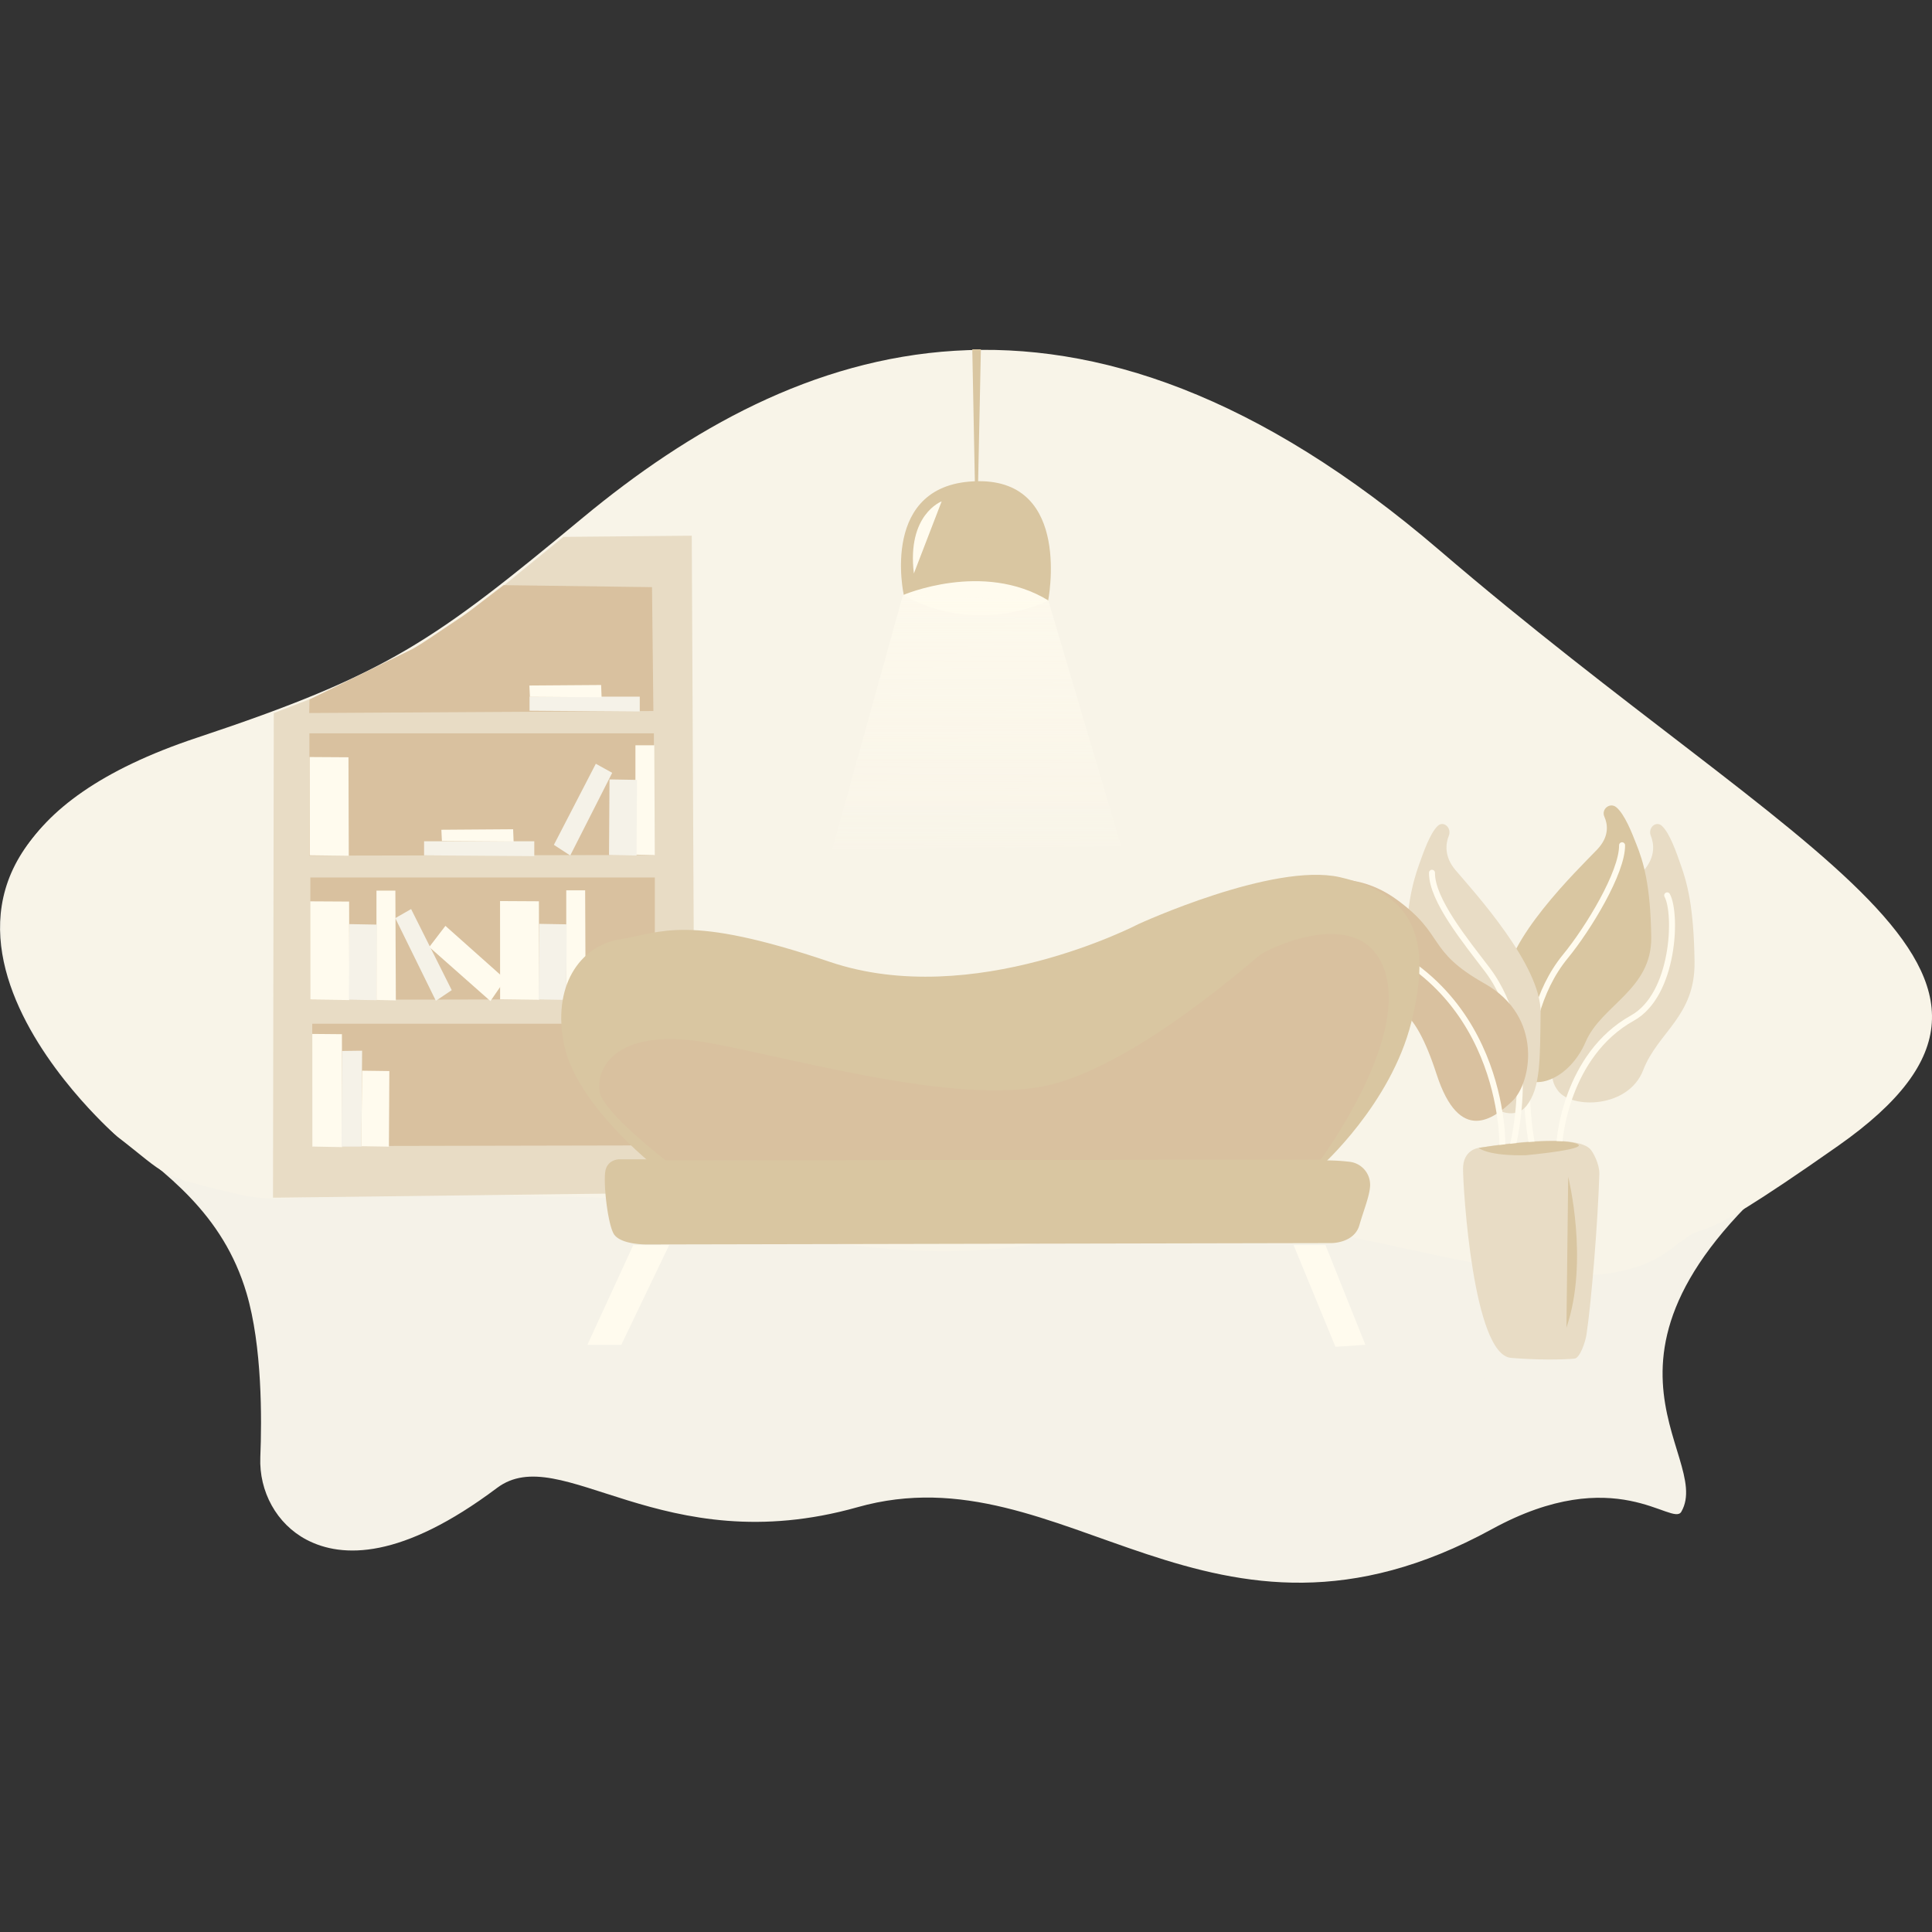 <svg xmlns="http://www.w3.org/2000/svg" xmlns:xlink="http://www.w3.org/1999/xlink" xmlns:svgjs="http://svgjs.com/svgjs" id="SvgjsSvg1001" width="360" height="360" version="1.1">
  <rect width="100%" height="100%" fill="#333333" stroke="none"/>
  <defs id="SvgjsDefs1002"/>
  <g id="SvgjsG1008">
    <svg xmlns="http://www.w3.org/2000/svg" viewBox="0 0 968.47 618.26" width="360" height="360">
      <defs>
        <linearGradient id="a" x1="489.36" x2="489.66" y1="54.58" y2="276.34" gradientUnits="userSpaceOnUse">
          <stop offset="0" stop-color="#fffbeeff"/>
          <stop offset="1" stop-color="#fffbeeff" stop-opacity="0"/>
        </linearGradient>
      </defs>
      <g>
        <path fill="#f5f2e8" d="M698.64,602S547,469.15,738.14,406.35c95.32-31.31,117.74-47.4,191.8-108,106-86.76,244.93-136.9,425.54,16.06s316.91,200.4,198,292.11c-133.66,103.09-52.35,156.1-69.11,185.16-4.46,7.73-32.71-25.33-94.92,8.71-141.69,77.53-213.8-40.42-318-11-98.28,27.75-148.78-33.63-180.77-9.63-47.71,35.81-77.56,35.35-95.49,25.93-15-7.9-23.83-24.21-23.14-41.3.79-19.42.93-55.79-6.9-82.26C753.31,642.12,724.5,621.66,698.64,602Z" transform="translate(-641.56 -208.98)"/>
        <path fill="#f8f4e8" d="M700.33,603.61s-153.09-135.74,39.86-199.9c96.19-32,118.83-48.43,193.56-110.36,107-88.65,247.19-139.88,429.45,16.41s324.26,211,199.83,298.46c-86.17,60.57-57,31-83.84,51.76-57,44-186.64-38.67-291.81-8.61-99.19,28.35-195.68-14-238.78-16.87-17.08-1.12-86-1.38-120.72-3.24-19.43-1-40.85,7.47-67.77,1.08C719.54,622.71,726.42,623.71,700.33,603.61Z" transform="translate(-641.56 -208.98)"/>
        <path fill="#e8dcc5" d="M864.84,351.25l-49.7,33.45c-.65.39-1.8-6.67-2.5-6.37l-33.84,13-.39,242.93,211.53-2.6-1.61-329.25L924,303Z" transform="translate(-641.56 -208.98)"/>
        <path fill="#d9c19f" d="M848.46,359.15l-51.77,25.37-.13,6.78,172.53-1-.69-62.1-74.4-1-16.68,12.76c-2.92,2.21-6.49,4.56-11,7.56C858.84,352.47,854.32,355.78,848.46,359.15Z" transform="translate(-641.56 -208.98)"/>
        <polygon fill="#d9c19f" points="155.09 192.49 155.09 253.82 327.78 253.47 327.79 192.49 155.09 192.49"/>
        <polygon fill="#d9c19f" points="155.57 264.75 155.57 326.09 328.25 325.74 328.26 264.75 155.57 264.75"/>
        <polygon fill="#d9c19f" points="156.52 338.07 156.52 399.41 329.2 399.06 329.21 338.07 156.52 338.07"/>
        <polygon fill="#fffbeeff" points="215.18 299.61 223.28 289.01 253.37 315.81 245.84 326.72 215.18 299.61"/>
        <polygon fill="#fffbeeff" points="155.52 276.72 175 276.83 175.15 326.21 155.55 325.97 155.52 276.72"/>
        <polygon fill="#f5f2e8" points="198.14 285.13 206.08 280.59 226.44 321.23 218.50 326.58 198.14 285.13"/>
        <polygon fill="#fffbeeff" points="188.72 271.34 198.19 271.34 198.43 326.39 188.70 326.14 188.72 271.34"/>
        <polygon fill="#f5f2e8" points="175.13 288.13 188.93 288.38 188.70 326.26 174.89 326.05 175.13 288.13"/>
        <polygon fill="#fffbeeff" points="250.66 276.58 270.14 276.69 270.28 326.07 250.69 325.83 250.66 276.58"/>
        <polygon fill="#fffbeeff" points="283.86 271.20 293.32 271.20 293.56 326.25 283.84 326.00 283.86 271.20"/>
        <polygon fill="#f5f2e8" points="270.27 288.00 284.07 288.24 283.84 326.13 270.02 325.91 270.27 288.00"/>
        <polygon fill="#fffbeeff" points="156.53 343.18 171.40 343.31 171.51 399.92 156.55 399.64 156.53 343.18"/>
        <polygon fill="#f5f2e8" points="171.45 351.72 181.52 351.59 181.16 399.66 171.21 399.65 171.45 351.72"/>
        <polygon fill="#fffbeeff" points="181.52 361.61 195.17 361.79 194.95 399.68 181.13 399.46 181.52 361.61"/>
        <polygon fill="#f5f2e8" points="265.45 174.12 265.45 181.17 320.70 181.56 320.70 174.12 265.45 174.12"/>
        <polygon fill="#fffbeeff" points="265.37 168.53 265.63 174.17 301.57 174.43 301.33 168.27 265.37 168.53"/>
        <polygon fill="#fffbeeff" points="155.20 204.38 174.68 204.50 174.83 253.88 155.24 253.63 155.20 204.38"/>
        <polygon fill="#f5f2e8" points="306.88 212.30 298.67 207.75 277.65 248.40 285.85 253.74 306.88 212.30"/>
        <polygon fill="#fffbeeff" points="318.53 198.49 327.99 198.49 328.23 253.53 318.51 253.29 318.53 198.49"/>
        <polygon fill="#f5f2e8" points="305.53 215.60 319.33 215.84 319.10 253.73 305.29 253.51 305.53 215.60"/>
        <polygon fill="#f5f2e8" points="212.58 246.61 212.58 253.66 267.83 254.05 267.83 246.61 212.58 246.61"/>
        <polygon fill="#fffbeeff" points="221.25 240.84 221.52 246.47 257.46 246.73 257.22 240.58 221.25 240.84"/>
        <g>
          <path fill="#f5f2e8" d="M1387.07,704.62s-16.6,19.58-3,20.12,41.5,16.32,46.84,2.18,16-21.21,9.49-22.84-12.45-8.16-26.09-7.07S1387.07,704.62,1387.07,704.62Z" transform="translate(-641.56 -208.98)"/>
          <path fill="#e8dcc5" d="M1382.73,609.3s-7.78.84-7.78,10.47,5,93.13,24,94.77c12.35,1.07,25.42,1,31.88.38,2.79-.27,5.53-8.7,6-12.08,2.51-16.59,5.74-57,6.45-80.54.14-4.75-3.13-11.12-4.84-12.68C1429,601,1382.73,609.3,1382.73,609.3Z" transform="translate(-641.56 -208.98)"/>
          <path fill="#e8dcc5" d="M1474.67,447.89c-3-2.79-7.18,1-5.59,4.94,1.51,3.77,2.56,10.32-3.49,17.34-9.39,10.89-43.26,47.69-42.92,71.35s-7,30.26,0,39.27,35.21,8.65,42.59-10.5S1491.36,543.4,1491,516s-3.64-39.44-7-48.82C1481.92,461.23,1478.6,451.57,1474.67,447.89Z" transform="translate(-641.56 -208.98)"/>
          <path fill="none" stroke="#fffbeeff" stroke-linecap="round" stroke-linejoin="round" stroke-width="3" d="M1423.36,605.75s3-42.89,36.52-61.56c21-11.7,22.42-52.31,17.40-61.49" transform="translate(-641.56 -208.98)"/>
          <path fill="#d9c6a1" d="M1427.66 623.76s10.56 42.22-.88 75.65M1451.80 438.55c-3.19-2.67-7.69.93-6 4.72 1.62 3.61 2.74 9.87-3.74 16.58-10.06 10.42-46.34 45.62-46 68.25s0 35.92 7.54 44.54 25 1.70 32.87-16.62 33.18-26.12 32.82-52.35-3.90-37.72-7.49-46.70C1459.57 451.31 1456.00 442.07 1451.80 438.55z" transform="translate(-641.56 -208.98)"/>
          <path fill="none" stroke="#fffbeeff" stroke-linecap="round" stroke-linejoin="round" stroke-width="3" d="M1409.36,606.63s-11.80-58.35,16.93-93.37c11.49-14,28.53-42.12,28.38-55.68" transform="translate(-641.56 -208.98)"/>
          <path fill="#e8dcc5" d="M1362.26,447.89c2.95-2.79,7.12,1,5.55,4.94-1.50,3.77-2.54,10.32,3.46,17.34,9.31,10.89,42.90,47.69,42.57,71.35s0,37.55-7,46.57-23.11,1.78-30.43-17.37S1345.71,543.40,1346,516s3.61-39.44,6.94-48.82C1355.08,461.23,1358.37,451.57,1362.26,447.89Z" transform="translate(-641.56 -208.98)"/>
          <path fill="none" stroke="#fffbeeff" stroke-linecap="round" stroke-linejoin="round" stroke-width="3" d="M1400,607.69s13.52-53-13.08-88c-10.64-14-27.68-34.76-27.54-48.32" transform="translate(-641.56 -208.98)"/>
          <path fill="#d9c19f" d="M1340.69,540.31s-27.79.64-42.79-33.12,18.75-40.57,43.64-22.50,14.66,25.57,44.32,42.28,23.19,49.78,14,58.64-26.59,22.50-38.19-13.30S1340.69,540.31,1340.69,540.31Z" transform="translate(-641.56 -208.98)"/>
          <path fill="none" stroke="#fffbeeff" stroke-linecap="round" stroke-linejoin="round" stroke-width="3" d="M1394.67,608.11s2-84.37-81.71-107.62" transform="translate(-641.56 -208.98)"/>
          <path fill="#d9c6a1" d="M1382.73,609.3s34.07-5.48,47.38-2.61-23.48,6.26-23.48,6.26S1389.10,613.73,1382.73,609.3Z" transform="translate(-641.56 -208.98)"/>
        </g>
        <path fill="#d9c6a1" d="M969.38,618.22s-38.40-30.29-44.89-60,7.57-50.30,28.12-53.54,33-13,104.92,11.36,154.68-18.93,154.68-18.93,67.63-31.11,101-23.52c38,8.63,46.08,31.63,35.81,72.74s-45.26,72.20-45.26,72.20Z" transform="translate(-641.56 -208.98)"/>
        <path fill="#d9c6a1" d="M952,615s-6,0-7,6,1,25,4,31,17.07,5.70,17.07,5.70L1309,657s11.39.12,14-9c2.09-7.33,5.14-14.64,5.36-19.70a11.60,11.60,0,0,0-9.94-12,99.37,99.37,0,0,0-11.22-.74C1281.19,615.55,952,615,952,615Z" transform="translate(-641.56 -208.98)"/>
        <polygon fill="#fffbeeff" points="294.44 499.02 317.44 449.02 335.44 449.02 311.44 499.02 294.44 499.02"/>
        <polygon fill="#fffbeeff" points="648.44 449.02 669.44 500.02 684.44 499.02 664.44 449.02 648.44 449.02"/>
        <path fill="#d9c19f" d="M975.21,615.54S943.60,591.15,942.12,581c-1.93-13.15,10-32.80,56.22-24.10s127.72,32.24,171.89,20.19S1270,514.66,1274,512s51.26-25.94,62,9.53-32.44,93.63-32.44,93.63Z" transform="translate(-641.56 -208.98)"/>
        <polygon fill="#d9c6a1" points="487.39 0 488.70 67.72 490.29 67.43 491.70 0 487.39 0"/>
        <path fill="#d9c6a1" d="M1094.62,332.18s-12.60-56.55,37.26-57.09c47.17-.51,35.07,60,35.07,60Z" transform="translate(-641.56 -208.98)"/>
        <path fill="#fffbeeff" d="M1094.18 332.19s40.12-17.37 72.89 2.68C1167.07 334.87 1132.58 353.22 1094.18 332.19zM1113.59 285.20s-17.49 6.52-13.93 36.16" transform="translate(-641.56 -208.98)"/>
        <polygon fill="url(#a)" points="452.61 123.21 417.23 250.50 562.01 249.08 525.50 125.89 452.61 123.21"/>
      </g>
    </svg>
  </g>
</svg>